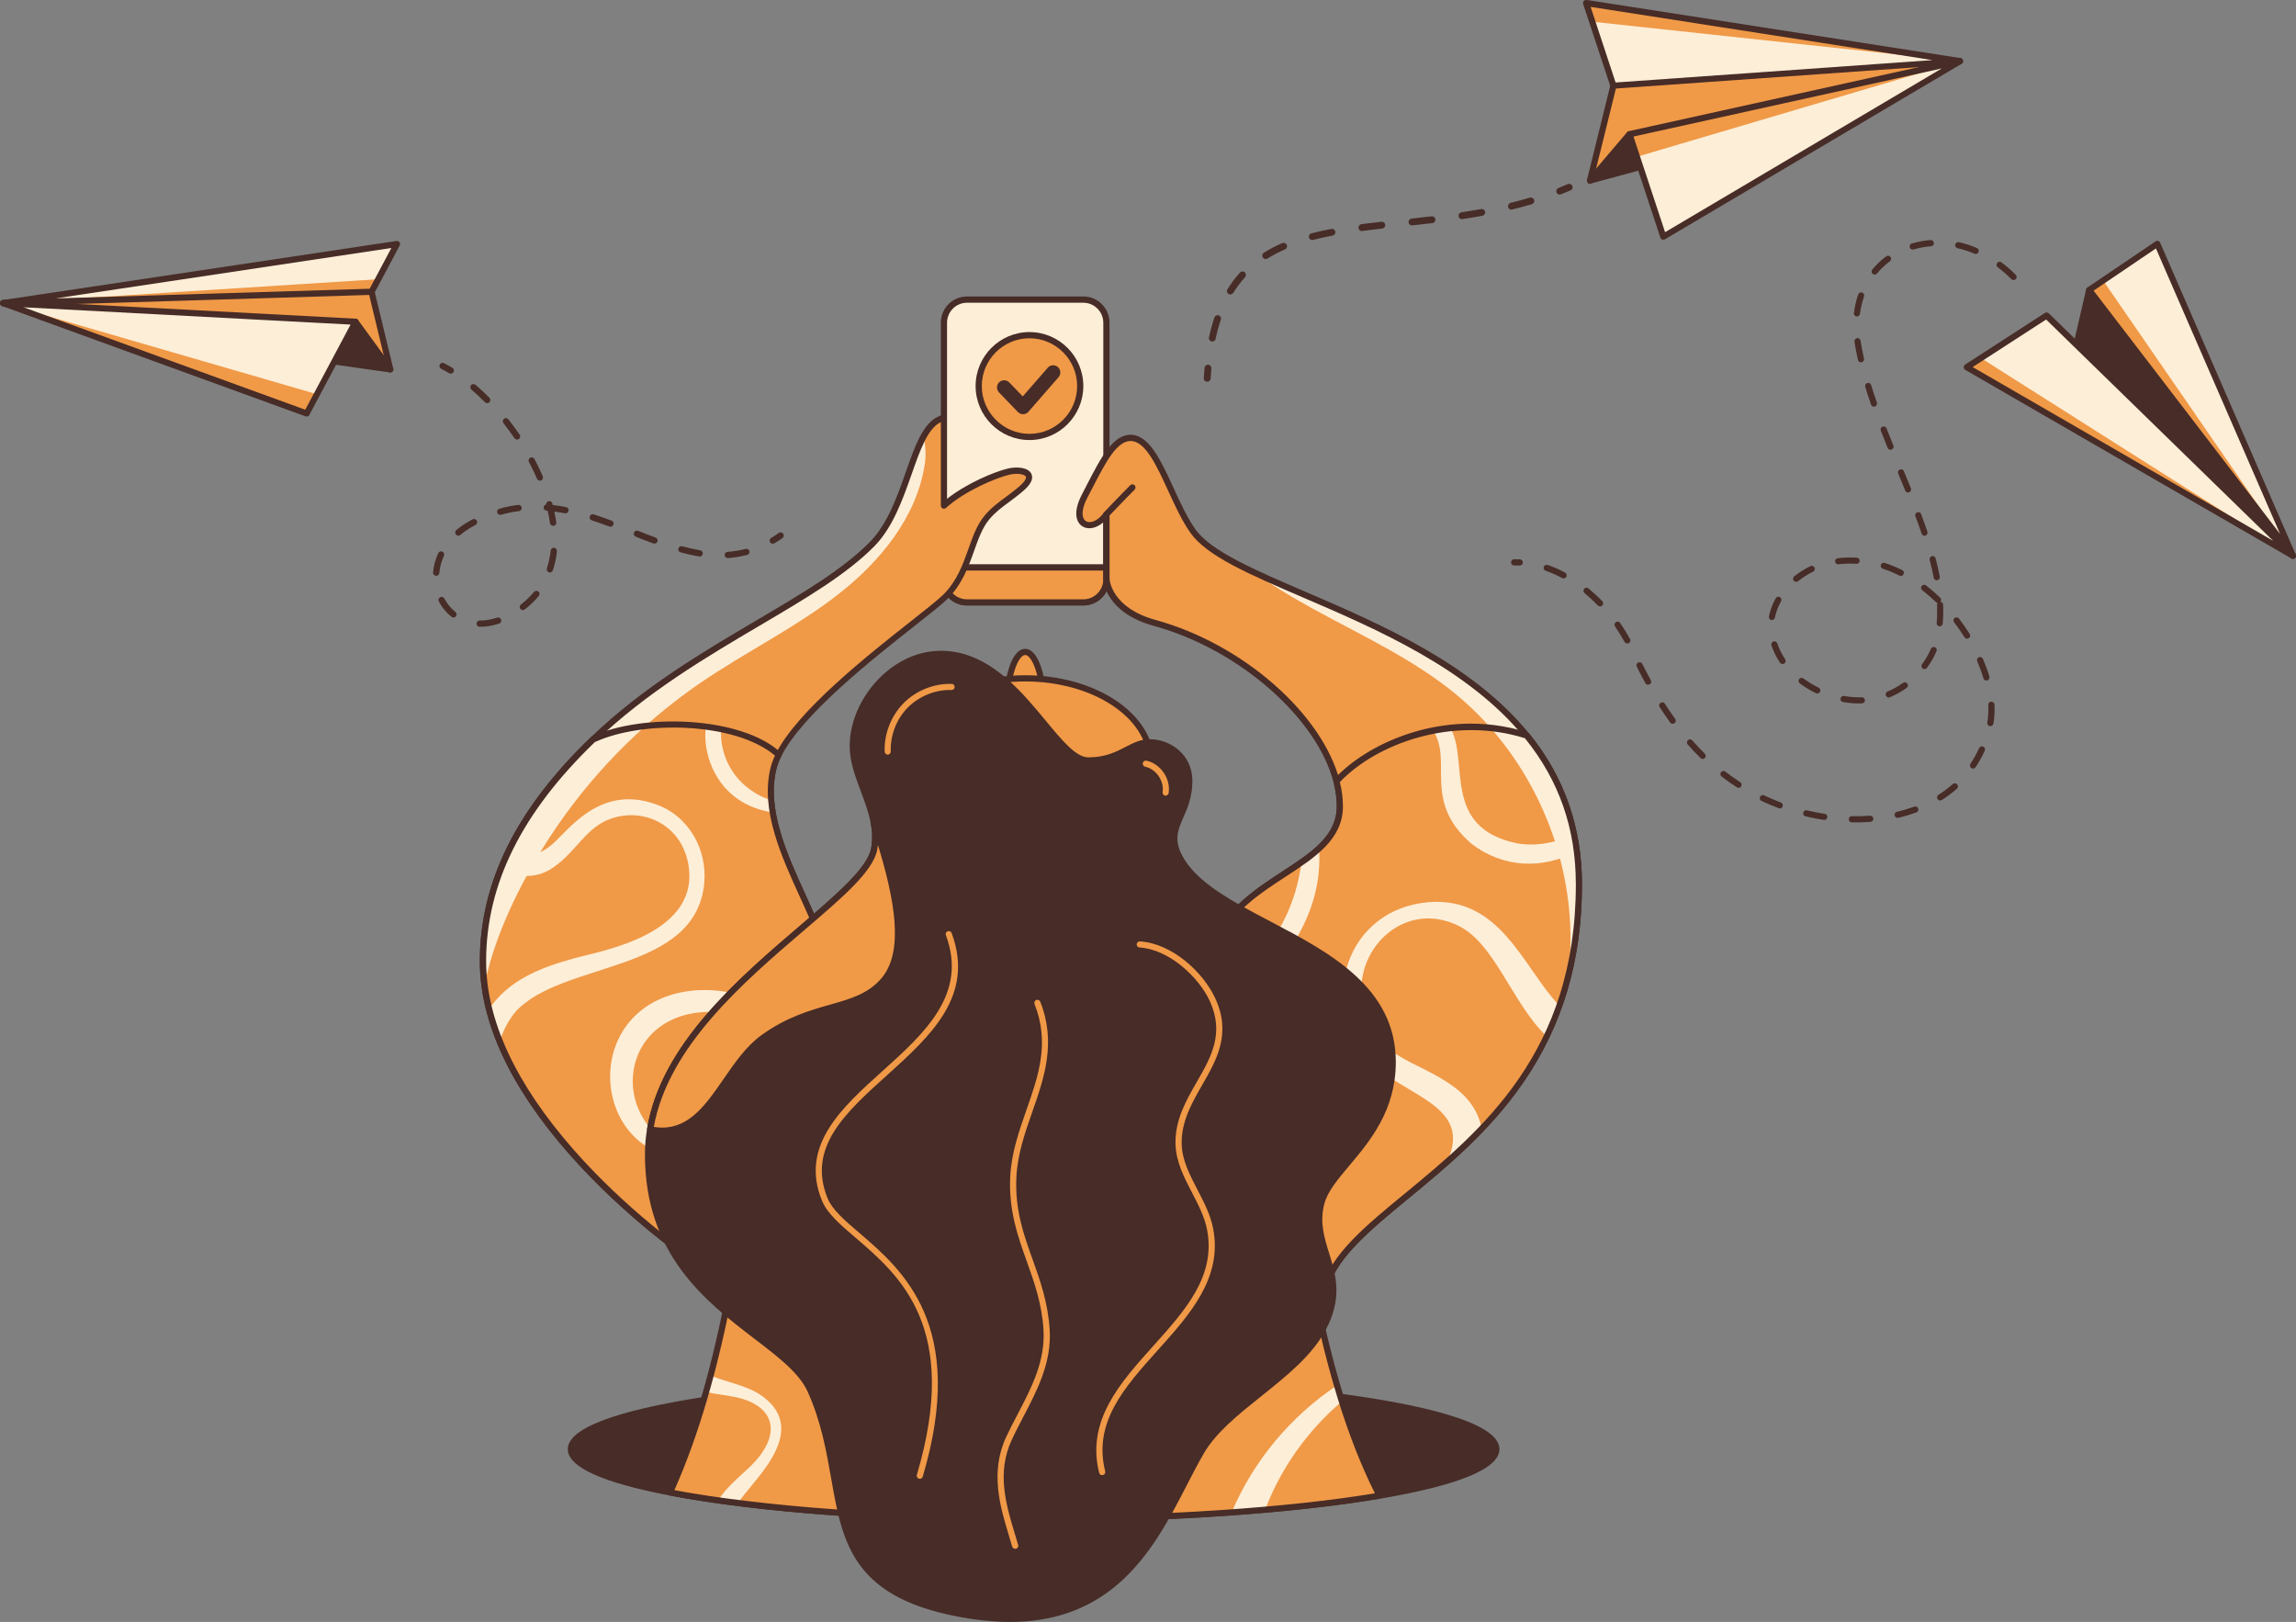 <svg width="361" height="255" viewBox="0 0 361 255" fill="none" xmlns="http://www.w3.org/2000/svg">
<rect x="0" y="0" width="361" height="255" fill="#808080" stroke="none"/>
<g clip-path="url(#clip0_543_7029)">
<path d="M161.188 120.296C162.806 120.296 164.117 116.31 164.117 111.393C164.117 106.476 162.806 102.49 161.188 102.49C159.57 102.49 158.259 106.476 158.259 111.393C158.259 116.31 159.57 120.296 161.188 120.296Z" fill="#F09947"/>
<path d="M161.188 120.772C158.97 120.772 157.772 115.934 157.772 111.393C157.772 106.852 158.97 102.014 161.188 102.014C163.405 102.014 164.603 106.852 164.603 111.393C164.603 115.934 163.405 120.772 161.188 120.772ZM161.188 102.977C160.168 102.977 158.733 106.175 158.733 111.393C158.733 116.611 160.156 119.809 161.188 119.809C162.22 119.809 163.643 116.611 163.643 111.393C163.643 106.175 162.22 102.977 161.188 102.977Z" fill="#472C27"/>
<path d="M161.188 133.016C172.106 133.016 180.957 127.113 180.957 119.833C180.957 112.552 172.106 106.65 161.188 106.65C150.27 106.65 141.419 112.552 141.419 119.833C141.419 127.113 150.27 133.016 161.188 133.016Z" fill="#F09947"/>
<path d="M161.188 133.503C150.016 133.503 140.932 127.369 140.932 119.833C140.932 112.296 150.016 106.163 161.188 106.163C172.359 106.163 181.443 112.296 181.443 119.833C181.443 127.369 172.359 133.503 161.188 133.503ZM161.188 107.137C150.55 107.137 141.893 112.831 141.893 119.833C141.893 126.834 150.55 132.528 161.188 132.528C171.825 132.528 180.482 126.834 180.482 119.833C180.482 112.831 171.825 107.137 161.188 107.137ZM235.259 227.838C235.259 230.643 228.322 233.199 216.889 235.149C203.56 237.419 184.135 238.845 162.504 238.845C139.308 238.845 118.649 237.205 105.332 234.649C95.572 232.771 89.749 230.418 89.749 227.85C89.749 224.843 97.718 222.12 110.633 220.135C123.832 218.103 142.201 216.854 162.504 216.854C181.004 216.854 197.903 217.901 210.735 219.612C225.772 221.633 235.247 224.569 235.247 227.85L235.259 227.838Z" fill="#472C27"/>
<path d="M162.516 239.321C140.055 239.321 119.183 237.788 105.248 235.113C94.647 233.08 89.274 230.632 89.274 227.838C89.274 223.773 100.849 221.146 110.573 219.648C124.389 217.52 142.83 216.355 162.516 216.355C180.328 216.355 197.476 217.342 210.817 219.125C222.19 220.646 235.757 223.404 235.757 227.838C235.757 230.881 229.448 233.508 216.984 235.624C203.156 237.978 183.304 239.321 162.516 239.321ZM162.516 217.318C142.877 217.318 124.484 218.483 110.715 220.599C91.717 223.523 90.247 226.875 90.247 227.838C90.247 228.86 91.729 231.535 105.438 234.162C119.313 236.825 140.114 238.346 162.516 238.346C183.245 238.346 203.038 237.003 216.818 234.661C222.581 233.675 227.088 232.569 230.195 231.357C233.16 230.204 234.784 228.956 234.784 227.826C234.784 225.639 228.452 222.453 210.687 220.076C197.393 218.293 180.28 217.318 162.516 217.318Z" fill="#472C27"/>
<path d="M216.901 235.149C203.572 237.419 184.147 238.845 162.516 238.845C139.32 238.845 118.661 237.205 105.344 234.649C107.372 230.168 109.127 225.259 110.645 220.135C114.416 207.357 116.669 193.223 117.76 181.003C120.215 153.509 199.315 155.589 202.908 180.243C204.283 189.645 206.288 205.098 210.747 219.6C212.419 225.033 214.435 230.346 216.901 235.149Z" fill="#F09947"/>
<path d="M120.642 220.135C118.247 217.936 114.926 217.532 112.068 216.403C111.582 216.213 111.89 215.773 111.001 218.863C112.602 219.208 114.013 219.303 115.828 219.696C121.805 221.027 123.168 225.508 117.915 230.608C116.539 231.951 114.238 233.746 112.922 235.886C113.942 236.028 114.997 236.171 116.077 236.302C117.761 233.306 126.963 225.794 120.654 220.135H120.642ZM210.213 217.817C202.849 222.739 197.05 229.728 193.646 237.788C195.449 237.657 197.204 237.514 198.912 237.372C201.402 230.786 205.6 224.926 210.972 220.337C210.854 219.981 210.711 219.565 210.202 217.817H210.213Z" fill="#FDEED7"/>
<path d="M162.516 239.321C140.056 239.321 119.184 237.788 105.249 235.113C104.988 235.065 104.811 234.804 104.87 234.542C104.87 234.507 104.894 234.471 104.905 234.435C106.838 230.18 108.605 225.318 110.183 219.981C113.527 208.664 116.041 194.804 117.286 180.944C117.844 174.739 122.267 169.556 130.106 165.931C136.937 162.781 146.281 160.879 156.433 160.593C167.509 160.284 178.74 161.925 187.242 165.087C196.896 168.688 202.481 173.895 203.394 180.147C203.513 180.944 203.632 181.776 203.762 182.656C205.114 192.034 207.154 206.192 211.221 219.434C213.024 225.282 215.076 230.489 217.341 234.899C217.459 235.137 217.364 235.434 217.127 235.553C217.08 235.577 217.032 235.588 216.985 235.6C203.157 237.954 183.305 239.297 162.516 239.297V239.321ZM106.032 234.281C119.907 236.872 140.435 238.358 162.516 238.358C182.926 238.358 202.422 237.051 216.178 234.78C214.008 230.441 212.028 225.389 210.296 219.755C206.205 206.442 204.153 192.237 202.801 182.822C202.683 181.99 202.564 181.146 202.434 180.314C200.548 167.369 177.34 160.998 156.457 161.58C139.593 162.055 119.456 167.428 118.247 181.039C117.002 194.959 114.464 208.89 111.108 220.266C109.59 225.413 107.882 230.12 106.032 234.281Z" fill="#472C27"/>
<path d="M170.331 47.108H152.045C150.041 47.108 148.416 48.737 148.416 50.746V91.066C148.416 93.075 150.041 94.704 152.045 94.704H170.331C172.336 94.704 173.96 93.075 173.96 91.066V50.746C173.96 48.737 172.336 47.108 170.331 47.108Z" fill="#FDEED7"/>
<path d="M170.331 95.191H152.045C149.78 95.191 147.93 93.349 147.93 91.066V50.734C147.93 48.463 149.768 46.609 152.045 46.609H170.331C172.596 46.609 174.446 48.451 174.446 50.734V91.066C174.446 93.337 172.608 95.191 170.331 95.191ZM152.045 47.596C150.313 47.596 148.902 49.01 148.902 50.746V91.078C148.902 92.814 150.313 94.228 152.045 94.228H170.331C172.063 94.228 173.474 92.814 173.474 91.078V50.746C173.474 49.01 172.063 47.596 170.331 47.596H152.045Z" fill="#472C27"/>
<path d="M148.416 89.212H173.96V91.078C173.96 93.087 172.336 94.716 170.331 94.716H152.045C150.041 94.716 148.416 93.087 148.416 91.078V89.212Z" fill="#F09947"/>
<path d="M170.331 95.191H152.045C149.78 95.191 147.93 93.349 147.93 91.066V89.2C147.93 88.927 148.143 88.713 148.416 88.713H173.96C174.233 88.713 174.446 88.927 174.446 89.2V91.066C174.446 93.337 172.608 95.191 170.331 95.191ZM148.902 89.699V91.078C148.902 92.814 150.313 94.228 152.045 94.228H170.331C172.063 94.228 173.474 92.814 173.474 91.078V89.699H148.902Z" fill="#472C27"/>
<path d="M160.619 76.79C158.449 78.656 156.765 79.465 155.164 81.367C152.578 84.469 152.578 89.961 148.606 93.848C145.214 97.164 126.939 109.705 122.433 118.656C122.136 119.25 121.887 119.833 121.721 120.391C121.686 120.534 121.638 120.665 121.614 120.796C121.022 123.244 121.116 125.788 121.614 128.356C123.464 137.711 130.793 147.304 129.809 153.057C128.552 160.391 111.013 199.571 111.013 199.571C101.857 193.497 78.815 175.119 76.183 154.852C76.017 153.616 75.945 152.368 75.934 151.119C75.934 137.069 83.346 125.753 93.26 116.231C108.202 101.86 127.686 95.084 137.114 85.539C141.526 81.081 142.783 73.057 145.178 68.671C146.044 67.09 147.052 65.985 148.404 65.688V79.465C151.499 76.683 156.444 74.626 158.591 74.127C160.737 73.628 163.382 74.389 160.607 76.778L160.619 76.79Z" fill="#F09947"/>
<path d="M145.427 72.808C144.218 81.236 138.383 88.332 131.671 93.539C124.959 98.745 117.25 102.502 110.23 107.292C97.873 115.732 87.745 127.429 81.163 140.897C78.993 145.342 77.179 150.026 76.194 154.864C76.028 153.628 75.957 152.379 75.945 151.131C75.945 137.081 83.357 125.764 93.271 116.243C108.214 101.872 127.698 95.096 137.126 85.551C141.537 81.093 142.795 73.069 145.19 68.683C145.546 70.003 145.605 71.488 145.427 72.808Z" fill="#FDEED7"/>
<path d="M111.012 200.07C110.918 200.07 110.823 200.046 110.74 199.987C107.965 198.144 98.217 191.357 89.465 181.407C80.167 170.828 75.447 160.641 75.447 151.131C75.447 138.721 81.163 127.191 92.927 115.886C101.051 108.065 110.562 102.466 118.958 97.521C126.216 93.242 132.489 89.545 136.77 85.206C139.545 82.401 141.075 78.05 142.415 74.222C143.992 69.741 145.356 65.878 148.297 65.224C148.439 65.188 148.594 65.224 148.7 65.319C148.819 65.414 148.878 65.545 148.878 65.699V78.442C151.962 76.005 156.29 74.187 158.472 73.664C159.919 73.319 161.65 73.485 162.148 74.472C162.528 75.221 162.113 76.124 160.915 77.158C160.085 77.872 159.338 78.418 158.626 78.953C157.476 79.797 156.48 80.534 155.519 81.687C154.464 82.959 153.835 84.707 153.171 86.561C152.282 89.069 151.262 91.922 148.926 94.204C148.036 95.072 146.174 96.534 143.826 98.389C137.209 103.595 126.145 112.32 122.848 118.882C122.551 119.464 122.326 120.023 122.172 120.546C122.136 120.677 122.101 120.808 122.065 120.938C121.531 123.137 121.531 125.539 122.077 128.284C122.895 132.445 124.781 136.582 126.607 140.576C128.872 145.544 130.841 149.847 130.271 153.152C129.014 160.463 112.163 198.18 111.439 199.773C111.356 199.951 111.19 200.058 111.001 200.058L111.012 200.07ZM147.93 66.365C145.878 67.316 144.692 70.692 143.34 74.543C141.953 78.478 140.387 82.924 137.47 85.883C133.106 90.305 126.785 94.038 119.456 98.353C111.107 103.274 101.656 108.849 93.603 116.588C82.041 127.702 76.42 138.995 76.42 151.131C76.42 160.391 81.057 170.364 90.188 180.766C98.418 190.121 107.538 196.658 110.799 198.869C112.886 194.186 128.172 159.737 129.323 152.998C129.845 149.978 127.852 145.604 125.741 140.98C123.974 137.116 121.982 132.742 121.14 128.475C120.571 125.586 120.559 123.054 121.14 120.712C121.176 120.57 121.211 120.427 121.259 120.284C121.436 119.702 121.686 119.096 122.006 118.466C125.397 111.714 136.58 102.906 143.245 97.652C145.581 95.809 147.42 94.359 148.273 93.527C150.455 91.399 151.38 88.772 152.282 86.252C152.97 84.314 153.622 82.484 154.796 81.081C155.828 79.845 156.919 79.037 158.069 78.193C158.769 77.67 159.504 77.135 160.298 76.445C161.2 75.661 161.401 75.15 161.295 74.936C161.105 74.555 159.931 74.341 158.709 74.626C156.741 75.09 151.796 77.099 148.736 79.857C148.534 80.035 148.226 80.023 148.048 79.821C147.965 79.738 147.93 79.619 147.93 79.5V66.389V66.365Z" fill="#472C27"/>
<path d="M248.257 139.019C248.257 144.106 247.699 148.695 246.715 152.843C239.659 182.561 210.699 189.954 208.149 203.375C199.943 196.29 191.12 148.029 191.12 148.029C194.678 139.839 204.556 137.176 208.742 131.981C209.94 130.507 210.664 128.831 210.664 126.763C210.664 125.669 210.533 124.564 210.272 123.435C210.225 123.233 210.177 123.019 210.13 122.817C207.474 112.724 195.342 101.729 181.526 97.937C174.197 95.928 173.96 91.078 173.96 91.078V80.867C171.814 83.97 168.03 82.769 170.556 77.955C173.082 73.153 175.098 68.54 178.051 68.861C181.941 69.289 184.052 78.549 187.586 83.518C189.234 85.824 192.709 87.881 197.215 90.008C209.383 95.762 229.021 102.074 240.05 115.637C245.031 121.759 248.257 129.342 248.257 139.019Z" fill="#F09947"/>
<path d="M246.858 150.228C247.735 134.799 240.916 119.12 229.034 109.253C222.215 103.595 214.032 99.898 206.264 95.619C203.157 93.907 200.098 92.088 197.216 90.008C209.383 95.762 229.022 102.074 240.051 115.637C245.031 121.758 248.257 129.342 248.257 139.018C248.257 144.106 247.7 148.694 246.715 152.843C246.739 151.975 246.81 151.096 246.858 150.228Z" fill="#FDEED7"/>
<path d="M208.149 203.862C208.031 203.862 207.924 203.814 207.829 203.743C199.599 196.635 191.001 150.097 190.633 148.112C190.622 148.017 190.633 147.922 190.669 147.827C192.887 142.715 197.535 139.684 201.639 136.998C204.271 135.274 206.774 133.646 208.363 131.672C209.584 130.163 210.177 128.546 210.177 126.751C210.177 125.705 210.047 124.623 209.798 123.53C209.75 123.328 209.703 123.126 209.655 122.923C208.386 118.074 204.841 112.903 199.682 108.362C194.416 103.726 187.918 100.184 181.383 98.389C173.806 96.308 173.473 91.292 173.462 91.09C173.462 91.09 173.462 91.078 173.462 91.066V82.127C172.406 83.043 171.137 83.328 170.212 82.769C169.204 82.163 168.659 80.511 170.117 77.729C170.378 77.23 170.639 76.731 170.888 76.231C173.153 71.845 175.11 68.053 178.087 68.374C180.826 68.671 182.629 72.594 184.526 76.742C185.593 79.049 186.684 81.438 187.965 83.233C190.396 86.656 197.274 89.604 205.232 93.028C216.901 98.044 231.428 104.297 240.394 115.292C240.394 115.292 240.418 115.316 240.418 115.328C245.932 122.103 248.731 130.079 248.731 139.018C248.731 150.977 245.707 161.176 239.504 170.198C234.156 177.96 227.408 183.511 221.455 188.421C215.099 193.651 209.62 198.168 208.612 203.47C208.564 203.696 208.375 203.862 208.137 203.862H208.149ZM191.618 148.088C192.151 150.953 200.275 194.043 207.865 202.424C209.311 197.158 214.684 192.748 220.85 187.672C232.84 177.794 247.77 165.515 247.77 139.03C247.77 130.21 245.126 122.674 239.706 115.981C239.706 115.981 239.682 115.958 239.682 115.946C230.871 105.117 216.451 98.912 204.864 93.931C196.433 90.305 189.78 87.441 187.194 83.803C185.866 81.937 184.751 79.512 183.672 77.159C181.882 73.26 180.186 69.587 178.004 69.349C175.691 69.087 173.877 72.618 171.778 76.683C171.517 77.182 171.256 77.681 170.995 78.181C169.845 80.368 170.141 81.569 170.734 81.937C171.398 82.341 172.631 81.937 173.568 80.582C173.723 80.368 174.019 80.308 174.244 80.463C174.375 80.558 174.458 80.701 174.458 80.855V91.054C174.481 91.34 174.897 95.595 181.668 97.462C188.333 99.292 194.974 102.906 200.346 107.637C205.647 112.296 209.288 117.646 210.616 122.674C210.675 122.888 210.723 123.102 210.77 123.316C211.031 124.469 211.173 125.622 211.173 126.739C211.173 128.772 210.509 130.579 209.134 132.267C207.438 134.359 204.888 136.035 202.184 137.794C198.045 140.504 193.764 143.298 191.641 148.064L191.618 148.088Z" fill="#472C27"/>
<path d="M173.96 81.355C173.687 81.355 173.474 81.141 173.474 80.867C173.474 80.748 173.521 80.629 173.604 80.534C175.573 78.43 177.695 76.314 177.707 76.291C177.897 76.1 178.205 76.1 178.395 76.291C178.585 76.481 178.585 76.79 178.395 76.98C178.395 76.98 176.272 79.12 174.304 81.2C174.209 81.295 174.09 81.355 173.948 81.355H173.96Z" fill="#472C27"/>
<path d="M129.809 153.069C128.552 160.403 111.013 199.583 111.013 199.583C101.857 193.509 78.815 175.131 76.183 154.864C76.017 153.628 75.945 152.379 75.934 151.131C75.934 137.081 83.346 125.764 93.26 116.243C95.537 115.173 98.406 114.46 101.49 114.127C109.174 113.283 118.14 114.769 122.421 118.668C122.041 119.417 121.769 120.13 121.603 120.819C118.828 132.195 131.066 145.747 129.809 153.069Z" fill="#F09947"/>
<path d="M101.502 114.127C93.082 121.628 86.121 130.769 81.152 140.897C78.981 145.342 77.167 150.026 76.183 154.864C76.017 153.628 75.945 152.379 75.934 151.131C75.934 137.081 83.346 125.764 93.26 116.243C95.537 115.173 98.406 114.46 101.49 114.127H101.502Z" fill="#FDEED7"/>
<path d="M110.728 138.816C111.214 133.693 108.404 128.308 103.103 126.442C94.197 123.268 89.334 130.662 86.702 132.849C83.915 135.167 81.507 134.68 80.239 133.265C79.705 134.347 79.207 135.452 78.756 136.57C81.223 138.103 84.543 138.198 87.105 136.296C90.722 133.764 92.192 129.972 96.189 128.665C101.288 126.977 106.886 129.675 108.143 135.452C110.562 146.816 94.671 149.467 90.39 150.632C84.769 152.166 79.966 154.151 76.918 158.608C77.345 160.332 77.914 162.02 78.602 163.696C79.053 162.139 79.835 160.582 81.009 159.119C88.362 150.977 109.4 153.176 110.74 138.805L110.728 138.816ZM109.684 155.672C91.315 156.897 92.109 180.778 107.538 182.252C108.083 182.299 108.309 181.526 107.763 181.312C93.71 175.535 98.169 155.351 116.515 159.702C120.393 160.617 123.844 162.305 126.299 163.541C126.512 162.983 126.726 162.436 126.927 161.913C121.745 158.133 116.065 155.304 109.684 155.684V155.672ZM110.977 114.246C110.775 115.91 110.93 117.741 111.594 119.714C113.527 125.17 117.938 127.238 121.496 127.714C121.389 127.084 121.306 126.442 121.259 125.8C120.002 125.432 118.579 124.742 117.096 123.47C114.452 121.152 113.207 117.883 113.373 114.65C112.578 114.484 111.783 114.353 110.977 114.246Z" fill="#FDEED7"/>
<path d="M248.257 139.018C248.257 144.106 247.699 148.694 246.715 152.843C239.659 182.561 210.699 189.954 208.15 203.375C199.943 196.29 191.12 148.029 191.12 148.029C195.686 137.509 210.676 136.106 210.676 126.763C210.676 125.479 210.498 124.16 210.142 122.816C214.743 117.824 224.183 113.354 234.37 114.436C236.255 114.638 238.153 115.031 240.062 115.637C245.043 121.759 248.269 129.342 248.269 139.018H248.257Z" fill="#F09947"/>
<path d="M224.657 141.836C211.565 142.905 207.117 157.8 215.3 166.715C220.542 172.385 231.832 173.669 227.491 182.703C229.329 181.075 231.179 179.327 232.97 177.449C231.44 169.485 221.704 168.189 218.075 164.587C208.22 154.923 218.17 140.338 229.128 145.461C235.022 148.171 237.666 157.669 243.169 162.911C243.916 161.342 244.58 159.726 245.161 158.085C239.552 152.261 236.03 140.944 224.645 141.836H224.657ZM231.322 132.623C236.516 136.605 242.576 136.605 247.936 133.883C247.521 130.626 247.462 131.149 247.248 131.244C244.094 132.754 240.797 133.051 238.425 132.564C226.602 130.044 231.037 119.69 228.049 114.448C227.135 114.543 226.234 114.686 225.333 114.864C228.475 119.69 223.578 125.907 231.322 132.623ZM204.485 136.57C203.382 143.238 200.215 149.455 192.649 155.803C192.851 156.754 193.041 157.717 193.254 158.668C201.662 152.665 208.114 143.738 207.39 133.42C204.117 136.439 204.746 134.763 204.497 136.57H204.485Z" fill="#FDEED7"/>
<path d="M246.858 150.228C247.593 137.283 242.909 124.148 234.358 114.436C236.244 114.638 238.141 115.031 240.051 115.637C245.032 121.759 248.257 129.342 248.257 139.018C248.257 144.106 247.7 148.695 246.715 152.843C246.739 151.975 246.81 151.096 246.858 150.228Z" fill="#FDEED7"/>
<path d="M111.012 200.07C110.918 200.07 110.823 200.046 110.74 199.987C107.965 198.144 98.217 191.357 89.465 181.407C80.167 170.828 75.447 160.641 75.447 151.131C75.447 138.721 81.163 127.191 92.927 115.886C92.963 115.851 93.01 115.815 93.058 115.791C100.897 112.118 116.444 112.558 122.741 118.299C122.907 118.442 122.943 118.68 122.848 118.882C122.48 119.607 122.219 120.296 122.065 120.926C120.523 127.227 123.761 134.311 126.607 140.564C128.872 145.544 130.841 149.836 130.271 153.152C129.014 160.463 112.163 198.18 111.439 199.773C111.356 199.951 111.19 200.058 111.001 200.058L111.012 200.07ZM93.556 116.647C82.029 127.738 76.432 139.018 76.432 151.131C76.432 160.391 81.068 170.364 90.2 180.766C98.43 190.121 107.55 196.658 110.811 198.869C112.898 194.186 128.184 159.737 129.335 152.998C129.856 149.978 127.864 145.604 125.753 140.98C122.836 134.585 119.527 127.333 121.152 120.712C121.294 120.118 121.531 119.476 121.852 118.799C115.661 113.533 101.063 113.188 93.568 116.659L93.556 116.647ZM208.15 203.862C208.031 203.862 207.924 203.814 207.829 203.743C199.599 196.635 191.001 150.097 190.634 148.112C190.622 148.017 190.634 147.922 190.669 147.827C192.887 142.715 197.536 139.684 201.639 136.998C206.228 134.002 210.189 131.411 210.189 126.751C210.189 125.527 210.011 124.243 209.667 122.923C209.62 122.769 209.667 122.591 209.786 122.472C212.763 119.238 217.376 116.54 222.428 115.054C226.59 113.83 233.042 112.867 240.193 115.161C240.287 115.185 240.37 115.244 240.43 115.316C245.944 122.091 248.743 130.068 248.743 139.007C248.743 150.965 245.719 161.164 239.517 170.186C234.168 177.948 227.42 183.5 221.467 188.409C215.111 193.639 209.632 198.156 208.624 203.458C208.576 203.684 208.387 203.85 208.15 203.85V203.862ZM191.618 148.088C192.152 150.953 200.275 194.043 207.865 202.424C209.312 197.158 214.684 192.748 220.851 187.672C232.84 177.794 247.77 165.515 247.77 139.03C247.77 130.246 245.15 122.733 239.766 116.065C228.44 112.499 216.403 116.909 210.664 122.959C210.984 124.267 211.15 125.539 211.15 126.763C211.15 131.958 206.786 134.799 202.161 137.818C198.022 140.528 193.729 143.322 191.618 148.088Z" fill="#472C27"/>
<path d="M208.02 208.878C203.987 216.462 193.006 221.205 188.915 228.219C182.701 238.857 177.376 257.865 152.591 254.013C126.821 250.007 134.743 234.614 127.426 218.554C123.334 209.58 101.917 204.837 101.917 181.515C101.917 180.183 102.024 178.864 102.237 177.58C105.688 156.409 135.857 141.931 137.458 133.503C137.743 132.017 137.66 130.579 137.375 129.176C136.628 125.384 134.446 121.818 134.15 118.24C133.486 110.466 141.087 101.456 150.041 102.977C160.643 104.772 166.122 119.571 171.138 119.571C176.154 119.571 177.755 116.73 180.791 116.73C183.827 116.73 187.029 119.013 187.029 122.805C187.029 128.403 183.056 130.008 185.416 134.656C191.109 145.842 219.001 148.029 219.001 166.989C219.001 178.745 209.146 183.595 207.747 189.265C206.003 196.326 212.562 200.367 208.02 208.902V208.878Z" fill="#472C27"/>
<path d="M158.816 255C156.812 255 154.712 254.822 152.495 254.489C134.054 251.624 132.501 242.768 130.698 232.51C129.915 228.064 129.109 223.476 126.962 218.745C125.646 215.868 122.42 213.384 118.673 210.519C110.976 204.623 101.406 197.289 101.406 181.503C101.406 180.171 101.513 178.828 101.738 177.497C103.897 164.278 116.028 153.889 125.788 145.544C131.469 140.683 136.378 136.475 136.96 133.408C137.209 132.112 137.173 130.757 136.877 129.271C136.544 127.607 135.928 125.966 135.335 124.374C134.588 122.388 133.817 120.32 133.639 118.276C133.283 114.044 135.252 109.384 138.774 106.127C142.059 103.096 146.079 101.812 150.087 102.49C156.349 103.548 160.844 108.98 164.449 113.342C166.998 116.421 169.192 119.072 171.102 119.072C173.805 119.072 175.489 118.204 176.972 117.432C178.181 116.813 179.308 116.219 180.755 116.219C184.064 116.219 187.479 118.668 187.479 122.769C187.479 125.265 186.732 126.977 186.068 128.498C185.226 130.424 184.562 131.946 185.819 134.406C188.013 138.709 193.705 141.693 199.741 144.867C208.979 149.717 219.463 155.232 219.463 166.965C219.463 174.561 215.419 179.375 212.169 183.238C210.296 185.461 208.683 187.387 208.197 189.36C207.485 192.225 208.208 194.566 208.979 197.039C210.035 200.474 211.138 204.017 208.434 209.104C206.287 213.134 202.255 216.355 198.342 219.482C194.689 222.406 191.238 225.164 189.305 228.456C188.428 229.966 187.562 231.63 186.649 233.401C183.897 238.762 180.767 244.825 175.62 249.187C171.019 253.074 165.48 255 158.804 255H158.816ZM148.012 103.274C144.953 103.274 141.976 104.499 139.45 106.828C136.129 109.883 134.279 114.234 134.623 118.18C134.789 120.094 135.501 121.996 136.26 124.017C136.877 125.646 137.505 127.333 137.849 129.069C138.169 130.686 138.193 132.16 137.932 133.586C137.292 136.986 132.501 141.087 126.429 146.269C116.799 154.507 104.81 164.766 102.711 177.639C102.497 178.911 102.402 180.207 102.391 181.491C102.391 196.801 111.759 203.969 119.278 209.734C123.12 212.682 126.441 215.226 127.864 218.328C130.069 223.167 130.923 228.028 131.67 232.32C133.473 242.614 134.908 250.744 152.661 253.514C154.867 253.859 156.906 254.013 158.804 254.013C174.98 254.013 180.933 242.447 185.819 232.95C186.732 231.166 187.597 229.479 188.499 227.957C190.515 224.51 194.203 221.562 197.761 218.709C201.591 215.642 205.552 212.48 207.604 208.629C210.118 203.898 209.133 200.7 208.078 197.3C207.307 194.804 206.513 192.225 207.283 189.098C207.829 186.899 209.513 184.902 211.458 182.584C214.6 178.84 218.526 174.192 218.526 166.941C218.526 155.791 208.766 150.668 199.326 145.699C193.159 142.454 187.325 139.399 185 134.822C183.542 131.958 184.36 130.079 185.226 128.094C185.854 126.668 186.554 125.039 186.554 122.757C186.554 119.262 183.625 117.17 180.79 117.17C179.581 117.17 178.597 117.681 177.446 118.276C175.869 119.096 174.078 120.023 171.137 120.023C168.777 120.023 166.548 117.337 163.737 113.949C160.227 109.705 155.863 104.427 149.957 103.429C149.317 103.322 148.676 103.262 148.024 103.262L148.012 103.274Z" fill="#472C27"/>
<path d="M144.621 232.498C144.348 232.498 144.135 232.284 144.135 232.011C144.135 231.963 144.135 231.915 144.159 231.868C151.013 208.724 141.478 200.558 134.517 194.59C132.122 192.546 130.058 190.775 129.24 188.766C125.706 180.136 132.335 174.156 138.751 168.391C145.356 162.448 152.175 156.29 148.724 147.042C148.629 146.793 148.748 146.507 148.997 146.412C149.246 146.317 149.531 146.436 149.626 146.686C149.626 146.686 149.626 146.686 149.626 146.698C153.314 156.576 146.234 162.947 139.391 169.116C132.952 174.917 126.856 180.409 130.129 188.409C130.865 190.204 132.845 191.904 135.146 193.865C141.905 199.654 152.128 208.415 145.084 232.153C145.024 232.355 144.835 232.498 144.621 232.498ZM159.599 243.493C159.386 243.493 159.196 243.351 159.137 243.137C158.97 242.566 158.793 241.984 158.615 241.377C157.275 236.956 155.614 231.464 158.2 225.924C158.757 224.724 159.386 223.511 160.002 222.346C162.149 218.245 164.366 214.002 164.07 209.104C163.821 204.956 162.611 201.58 161.437 198.299C160.026 194.352 158.567 190.275 158.84 184.95C159.03 181.241 160.228 177.818 161.39 174.501C163.287 169.081 165.078 163.957 162.659 157.847C162.564 157.598 162.682 157.313 162.931 157.217C163.18 157.122 163.465 157.241 163.56 157.491C166.11 163.934 164.177 169.473 162.303 174.822C161.164 178.079 159.99 181.431 159.812 185.009C159.552 190.144 160.903 193.948 162.35 197.99C163.548 201.33 164.77 204.777 165.042 209.057C165.362 214.216 163.074 218.59 160.868 222.81C160.263 223.975 159.635 225.164 159.089 226.352C156.658 231.559 158.2 236.635 159.552 241.116C159.741 241.722 159.919 242.317 160.085 242.899C160.156 243.161 160.014 243.422 159.753 243.493C159.706 243.505 159.67 243.517 159.623 243.517L159.599 243.493ZM173.296 231.927C173.071 231.927 172.881 231.773 172.822 231.559C170.77 223.357 176.13 217.39 181.325 211.612C186.388 205.978 191.18 200.641 189.792 193.354C189.401 191.309 188.393 189.372 187.42 187.506C186.175 185.116 184.894 182.632 184.823 179.874C184.728 176.094 186.483 173.039 188.179 170.091C190.421 166.192 192.531 162.507 190.243 157.443C188.488 153.58 183.756 149.241 179.178 148.968C178.917 148.956 178.704 148.718 178.728 148.457C178.739 148.195 178.977 147.981 179.238 148.005C184.254 148.314 189.223 152.843 191.12 157.051C193.622 162.567 191.286 166.644 189.021 170.578C187.397 173.408 185.713 176.344 185.796 179.85C185.855 182.394 187.041 184.665 188.286 187.066C189.294 189.003 190.338 191.012 190.753 193.188C192.223 200.95 187.053 206.703 182.048 212.266C176.795 218.115 171.837 223.63 173.771 231.321C173.83 231.583 173.676 231.844 173.415 231.904C173.379 231.904 173.332 231.915 173.296 231.915V231.927ZM139.581 118.644C139.32 118.644 139.107 118.442 139.095 118.181C138.988 115.387 140.103 112.546 142.06 110.561C144.016 108.576 146.851 107.435 149.637 107.518C149.91 107.518 150.112 107.756 150.1 108.017C150.1 108.279 149.875 108.481 149.614 108.481H149.602C147.076 108.409 144.514 109.444 142.736 111.239C140.957 113.034 139.96 115.613 140.055 118.145C140.055 118.406 139.854 118.632 139.593 118.644H139.569H139.581ZM183.281 125.099C183.009 125.099 182.795 124.885 182.795 124.611C182.795 124.588 182.795 124.564 182.795 124.528C183.08 122.805 181.775 120.903 180.056 120.546C179.795 120.487 179.629 120.237 179.676 119.976C179.724 119.714 179.985 119.548 180.246 119.595C182.475 120.059 184.1 122.436 183.744 124.683C183.708 124.921 183.507 125.087 183.27 125.087L183.281 125.099Z" fill="#F09947"/>
<path d="M138.893 154.198C134.6 159.131 127.84 157.455 119.966 163.173C113.538 167.856 111.261 179.482 102.213 177.568C105.664 156.397 135.833 141.919 137.434 133.491C137.719 132.005 137.636 130.567 137.351 129.164C140.767 139.648 143.174 149.265 138.881 154.198H138.893Z" fill="#F09947"/>
<path d="M104.135 178.257C103.494 178.257 102.83 178.186 102.119 178.032C101.87 177.984 101.704 177.734 101.739 177.485C103.898 164.266 116.029 153.877 125.789 145.533C131.47 140.671 136.379 136.463 136.96 133.396C137.209 132.1 137.174 130.745 136.877 129.259C136.83 128.998 136.996 128.736 137.257 128.689C137.292 128.689 137.316 128.689 137.352 128.689C137.565 128.689 137.743 128.819 137.814 129.021C141.075 139.007 143.862 149.206 139.249 154.519C136.972 157.134 134.091 157.954 130.746 158.905C127.604 159.797 124.046 160.807 120.239 163.577C118.01 165.206 116.255 167.737 114.547 170.198C111.796 174.18 108.973 178.269 104.111 178.269L104.135 178.257ZM102.783 177.176C103.245 177.247 103.696 177.283 104.123 177.283C108.487 177.283 111.072 173.55 113.776 169.627C115.519 167.096 117.322 164.492 119.694 162.769C123.643 159.904 127.283 158.87 130.497 157.954C133.687 157.051 136.45 156.267 138.538 153.865C142.285 149.562 140.554 141.122 138.04 132.849C138.016 133.087 137.98 133.336 137.933 133.574C137.292 136.974 132.501 141.075 126.43 146.258C116.919 154.4 105.095 164.516 102.795 177.164L102.783 177.176Z" fill="#472C27"/>
<path d="M284.107 128.392L283.881 128.344C283.62 128.285 283.466 128.023 283.526 127.762C283.585 127.5 283.846 127.334 284.107 127.405L284.32 127.452C285.174 127.655 286.04 127.821 286.905 127.952C287.166 127.987 287.356 128.237 287.309 128.499C287.273 128.76 287.024 128.95 286.763 128.903C285.874 128.772 284.984 128.594 284.107 128.392ZM279.719 127.084C279.719 127.084 279.683 127.084 279.66 127.06C278.746 126.715 277.833 126.335 276.956 125.919C276.718 125.8 276.612 125.515 276.73 125.277C276.849 125.039 277.134 124.932 277.371 125.051C278.236 125.455 279.114 125.836 280.003 126.169C280.252 126.264 280.383 126.537 280.288 126.787C280.205 127.013 279.968 127.143 279.731 127.084H279.719ZM291.056 129.283C290.795 129.224 290.629 128.962 290.688 128.701C290.736 128.475 290.937 128.32 291.175 128.32C292.135 128.344 293.096 128.32 294.033 128.249C294.294 128.237 294.531 128.439 294.543 128.701C294.554 128.962 294.365 129.188 294.104 129.212C293.119 129.283 292.147 129.307 291.163 129.283C291.127 129.283 291.092 129.283 291.068 129.271L291.056 129.283ZM273.244 123.839C273.244 123.839 273.137 123.803 273.09 123.779C272.259 123.244 271.465 122.686 270.682 122.08C270.469 121.913 270.433 121.616 270.599 121.402C270.765 121.188 271.062 121.152 271.275 121.319C272.034 121.901 272.805 122.448 273.611 122.971C273.837 123.114 273.896 123.411 273.754 123.637C273.647 123.815 273.434 123.898 273.232 123.851L273.244 123.839ZM298.254 128.57C297.994 128.51 297.828 128.249 297.899 127.987C297.946 127.809 298.077 127.666 298.254 127.631C299.179 127.417 300.081 127.143 300.982 126.822C301.231 126.727 301.516 126.858 301.599 127.108C301.682 127.357 301.563 127.643 301.314 127.726C300.389 128.059 299.44 128.344 298.48 128.57C298.409 128.582 298.326 128.582 298.266 128.57H298.254ZM267.599 119.31C267.516 119.286 267.433 119.25 267.374 119.179C266.674 118.49 265.998 117.776 265.358 117.051C265.18 116.849 265.203 116.54 265.405 116.362C265.607 116.184 265.903 116.207 266.081 116.409C266.709 117.123 267.374 117.824 268.05 118.49C268.239 118.68 268.239 118.989 268.05 119.179C267.931 119.298 267.765 119.346 267.599 119.31ZM304.943 125.836C304.682 125.776 304.516 125.515 304.575 125.253C304.599 125.135 304.682 125.016 304.789 124.956C305.583 124.457 306.342 123.886 307.042 123.268C307.244 123.09 307.552 123.114 307.73 123.316C307.908 123.518 307.884 123.827 307.682 124.005C306.935 124.659 306.141 125.253 305.299 125.788C305.192 125.86 305.062 125.883 304.931 125.848L304.943 125.836ZM262.891 113.794C262.784 113.771 262.677 113.699 262.606 113.604C262.037 112.808 261.48 111.999 260.958 111.179C260.804 110.953 260.863 110.656 261.088 110.502C261.314 110.347 261.61 110.407 261.764 110.632C261.764 110.632 261.764 110.632 261.764 110.644C262.286 111.453 262.82 112.249 263.389 113.022C263.543 113.236 263.496 113.545 263.282 113.699C263.164 113.782 263.021 113.806 262.891 113.782V113.794ZM310.113 120.831C309.853 120.772 309.687 120.51 309.746 120.249C309.758 120.19 309.781 120.142 309.817 120.083C310.339 119.298 310.789 118.478 311.181 117.622C311.287 117.372 311.572 117.265 311.821 117.384C312.07 117.503 312.177 117.776 312.058 118.026C311.655 118.93 311.169 119.809 310.612 120.629C310.505 120.796 310.291 120.879 310.102 120.831H310.113ZM259.025 107.649C258.894 107.613 258.776 107.53 258.705 107.411C258.242 106.555 257.78 105.687 257.353 104.82C257.234 104.582 257.329 104.285 257.566 104.166C257.803 104.047 258.1 104.142 258.218 104.38C258.645 105.236 259.096 106.092 259.558 106.936C259.689 107.173 259.606 107.47 259.369 107.589C259.262 107.649 259.143 107.661 259.025 107.637V107.649ZM289.752 110.371C289.491 110.311 289.325 110.05 289.396 109.788C289.455 109.539 289.704 109.372 289.953 109.42C290.866 109.586 291.803 109.658 292.728 109.622C292.989 109.622 293.214 109.824 293.226 110.086C293.238 110.347 293.025 110.573 292.764 110.585C291.756 110.62 290.748 110.549 289.752 110.359V110.371ZM285.625 109.016C285.625 109.016 285.553 108.992 285.53 108.98C284.628 108.552 283.775 108.029 282.968 107.435C282.755 107.268 282.719 106.971 282.885 106.757C283.039 106.555 283.336 106.508 283.549 106.662C284.296 107.221 285.103 107.708 285.945 108.112C286.182 108.231 286.289 108.516 286.17 108.754C286.075 108.956 285.85 109.063 285.625 109.016ZM255.752 101.158C255.621 101.123 255.503 101.04 255.432 100.921C254.969 100.089 254.471 99.28 253.937 98.496C253.783 98.282 253.842 97.973 254.056 97.818C254.269 97.664 254.578 97.723 254.732 97.937C255.289 98.745 255.811 99.589 256.285 100.457C256.416 100.695 256.333 100.992 256.096 101.111C255.989 101.17 255.87 101.182 255.752 101.158ZM312.829 114.151C312.58 114.092 312.414 113.854 312.462 113.592C312.616 112.724 312.663 111.785 312.616 110.811C312.616 110.537 312.817 110.323 313.09 110.311C313.351 110.311 313.564 110.502 313.588 110.763C313.647 111.809 313.588 112.82 313.422 113.771C313.375 114.032 313.126 114.21 312.865 114.163C312.865 114.163 312.853 114.163 312.841 114.163L312.829 114.151ZM296.867 109.646C296.606 109.586 296.44 109.325 296.499 109.063C296.535 108.909 296.642 108.778 296.784 108.719C297.65 108.362 298.456 107.91 299.215 107.363C299.428 107.209 299.737 107.256 299.891 107.482C300.045 107.708 299.998 108.005 299.772 108.16C298.954 108.742 298.077 109.23 297.152 109.622C297.057 109.658 296.95 109.67 296.855 109.646H296.867ZM280.158 104.38C280.039 104.356 279.932 104.285 279.861 104.178C279.292 103.322 278.841 102.407 278.521 101.468C278.438 101.218 278.568 100.944 278.829 100.849C279.078 100.766 279.351 100.897 279.446 101.158C279.731 102.014 280.146 102.846 280.679 103.643C280.834 103.869 280.762 104.166 280.549 104.32C280.442 104.392 280.3 104.415 280.169 104.392L280.158 104.38ZM251.471 95.322C251.388 95.298 251.305 95.251 251.233 95.191C250.569 94.502 249.882 93.86 249.146 93.254C248.933 93.087 248.909 92.778 249.075 92.576C249.241 92.374 249.55 92.338 249.751 92.505C250.51 93.135 251.233 93.8 251.921 94.514C252.111 94.704 252.099 95.013 251.921 95.203C251.803 95.322 251.637 95.37 251.471 95.322ZM302.488 105.188C302.227 105.129 302.061 104.867 302.12 104.606C302.132 104.546 302.168 104.475 302.203 104.427C302.773 103.655 303.247 102.835 303.591 102.014C303.698 101.765 303.982 101.658 304.22 101.753C304.469 101.86 304.575 102.145 304.48 102.383C304.101 103.274 303.591 104.154 302.974 104.998C302.856 105.152 302.666 105.224 302.476 105.188H302.488ZM312.212 106.983C312.046 106.947 311.904 106.817 311.857 106.65C311.584 105.735 311.252 104.843 310.884 103.976C310.778 103.726 310.884 103.441 311.133 103.334C311.382 103.227 311.667 103.334 311.774 103.583C312.165 104.487 312.509 105.414 312.794 106.365C312.865 106.626 312.722 106.888 312.473 106.971C312.39 106.995 312.307 106.995 312.224 106.971L312.212 106.983ZM245.731 90.924C245.731 90.924 245.648 90.9 245.612 90.876C244.782 90.424 243.916 90.044 243.027 89.735C242.778 89.652 242.636 89.367 242.731 89.117C242.814 88.867 243.086 88.737 243.347 88.82C244.284 89.153 245.197 89.545 246.075 90.02C246.312 90.151 246.395 90.436 246.276 90.674C246.17 90.864 245.956 90.971 245.743 90.924H245.731ZM237.951 88.879C237.69 88.82 237.524 88.558 237.596 88.297C237.643 88.083 237.833 87.928 238.058 87.928C238.366 87.928 238.663 87.928 238.971 87.94C239.232 87.952 239.446 88.178 239.434 88.451C239.422 88.713 239.197 88.927 238.924 88.915C238.639 88.903 238.355 88.891 238.07 88.903C238.034 88.903 237.987 88.903 237.951 88.891V88.879ZM278.497 97.485C278.248 97.426 278.082 97.176 278.13 96.927C278.153 96.82 278.177 96.701 278.201 96.594C278.391 95.75 278.735 94.894 279.197 94.062C279.327 93.824 279.624 93.741 279.849 93.872C280.075 94.002 280.169 94.3 280.039 94.525C279.612 95.274 279.316 96.047 279.138 96.796C279.114 96.891 279.09 96.986 279.078 97.081C279.031 97.343 278.782 97.521 278.521 97.474C278.521 97.474 278.509 97.474 278.497 97.474V97.485ZM309.177 100.398C309.058 100.374 308.939 100.291 308.88 100.184C308.37 99.375 307.825 98.591 307.244 97.842C307.078 97.628 307.113 97.331 307.327 97.164C307.54 96.998 307.837 97.046 308.003 97.248C308.607 98.032 309.165 98.829 309.698 99.673C309.841 99.898 309.77 100.196 309.544 100.338C309.437 100.41 309.307 100.433 309.177 100.398ZM304.872 98.448C304.635 98.389 304.48 98.175 304.504 97.937C304.587 97.034 304.599 96.071 304.563 95.096C304.563 94.989 304.587 94.87 304.658 94.787C304.552 94.775 304.457 94.728 304.386 94.656C303.698 93.991 302.986 93.373 302.227 92.79C302.014 92.624 301.99 92.314 302.156 92.112C302.322 91.91 302.619 91.875 302.82 92.029C303.603 92.635 304.338 93.277 305.05 93.967C305.228 94.133 305.251 94.407 305.097 94.609C305.334 94.644 305.5 94.835 305.512 95.072C305.56 96.095 305.536 97.093 305.453 98.032C305.429 98.294 305.192 98.496 304.931 98.472C304.907 98.472 304.884 98.472 304.86 98.472L304.872 98.448ZM282.304 91.471C282.043 91.411 281.877 91.15 281.936 90.888C281.96 90.781 282.019 90.686 282.102 90.627C282.885 89.996 283.739 89.45 284.64 89.01C284.877 88.891 285.174 88.986 285.293 89.224C285.411 89.462 285.316 89.759 285.079 89.878C284.237 90.282 283.454 90.781 282.731 91.364C282.612 91.459 282.458 91.494 282.316 91.459L282.304 91.471ZM288.91 88.713C288.649 88.653 288.483 88.392 288.542 88.13C288.589 87.928 288.755 87.786 288.957 87.762C289.918 87.643 290.926 87.619 291.945 87.679C292.206 87.691 292.408 87.928 292.396 88.19C292.384 88.451 292.147 88.665 291.886 88.641C290.926 88.582 289.989 88.606 289.087 88.713C289.028 88.713 288.969 88.713 288.921 88.713H288.91ZM298.753 90.531C298.753 90.531 298.681 90.508 298.646 90.496C297.78 90.056 296.903 89.699 296.037 89.414C295.788 89.331 295.645 89.058 295.728 88.808C295.811 88.558 296.084 88.416 296.333 88.499C297.246 88.796 298.171 89.176 299.085 89.628C299.322 89.747 299.417 90.044 299.298 90.282C299.203 90.484 298.978 90.591 298.753 90.531ZM304.409 91.221C304.22 91.173 304.077 91.031 304.042 90.841C303.864 89.901 303.65 88.962 303.401 88.035C303.33 87.774 303.484 87.512 303.745 87.441C304.006 87.37 304.267 87.524 304.338 87.786C304.587 88.737 304.812 89.688 304.99 90.65C305.038 90.912 304.872 91.162 304.611 91.221C304.54 91.233 304.48 91.221 304.409 91.221ZM302.488 84.219C302.334 84.184 302.192 84.065 302.144 83.898C301.836 82.983 301.504 82.08 301.16 81.176C301.065 80.927 301.184 80.641 301.433 80.546C301.682 80.451 301.966 80.57 302.061 80.82C302.061 80.82 302.061 80.832 302.061 80.844C302.405 81.759 302.737 82.674 303.045 83.59C303.128 83.839 302.998 84.112 302.749 84.208C302.666 84.231 302.571 84.243 302.488 84.219ZM299.903 77.42C299.749 77.384 299.618 77.278 299.559 77.135C299.191 76.243 298.824 75.352 298.456 74.448C298.349 74.199 298.468 73.913 298.717 73.818C298.966 73.723 299.251 73.83 299.345 74.08C299.713 74.983 300.093 75.875 300.448 76.766C300.543 77.016 300.425 77.301 300.187 77.396C300.093 77.432 299.998 77.444 299.891 77.42H299.903ZM297.14 70.704C296.986 70.668 296.855 70.561 296.796 70.419C296.428 69.515 296.072 68.624 295.717 67.708C295.622 67.459 295.74 67.174 295.989 67.078C296.238 66.983 296.523 67.102 296.618 67.352C296.974 68.255 297.329 69.147 297.697 70.038C297.804 70.288 297.685 70.573 297.436 70.668C297.341 70.704 297.246 70.716 297.14 70.692V70.704ZM294.531 63.916C294.365 63.881 294.234 63.762 294.187 63.607C293.867 62.692 293.558 61.765 293.274 60.826C293.191 60.564 293.333 60.303 293.594 60.22C293.855 60.136 294.116 60.279 294.199 60.541C294.483 61.456 294.78 62.371 295.1 63.286C295.183 63.536 295.052 63.821 294.803 63.905C294.72 63.94 294.626 63.94 294.531 63.916ZM292.491 56.951C292.313 56.903 292.171 56.772 292.123 56.582C291.922 55.691 291.744 54.787 291.602 53.884L291.578 53.694C291.554 53.432 291.744 53.182 292.005 53.159C292.254 53.135 292.491 53.301 292.538 53.551L292.562 53.729C292.704 54.609 292.87 55.501 293.072 56.368C293.131 56.63 292.965 56.891 292.704 56.951C292.633 56.963 292.562 56.963 292.491 56.951ZM291.862 49.747C291.625 49.688 291.459 49.462 291.495 49.212C291.554 48.713 291.649 48.214 291.756 47.726C291.862 47.239 292.005 46.752 292.171 46.288C292.266 46.038 292.538 45.908 292.787 45.991C293.036 46.074 293.167 46.359 293.084 46.609C292.93 47.049 292.799 47.489 292.693 47.94C292.586 48.392 292.503 48.856 292.444 49.331C292.408 49.593 292.171 49.783 291.898 49.747C291.886 49.747 291.862 49.747 291.851 49.747H291.862ZM294.649 43.15C294.388 43.09 294.222 42.829 294.294 42.567C294.305 42.496 294.341 42.425 294.388 42.365C295.029 41.593 295.764 40.891 296.57 40.297C296.784 40.142 297.092 40.178 297.246 40.404C297.401 40.618 297.365 40.927 297.14 41.081C296.393 41.64 295.717 42.27 295.124 42.995C295.005 43.138 294.815 43.197 294.637 43.162L294.649 43.15ZM316.482 44.018C316.399 43.994 316.316 43.958 316.245 43.887C315.58 43.221 314.869 42.591 314.11 42.021C313.896 41.854 313.849 41.557 314.015 41.343C314.181 41.129 314.478 41.081 314.691 41.248C315.486 41.842 316.233 42.496 316.932 43.197C317.122 43.388 317.122 43.697 316.932 43.887C316.814 44.006 316.648 44.053 316.482 44.018ZM300.626 39.227C300.365 39.168 300.199 38.906 300.259 38.645C300.294 38.478 300.425 38.336 300.591 38.288C301.551 38.003 302.536 37.813 303.544 37.741C303.804 37.718 304.042 37.92 304.065 38.193C304.089 38.455 303.887 38.692 303.615 38.716C302.69 38.787 301.765 38.954 300.875 39.227C300.792 39.251 300.709 39.251 300.626 39.227ZM310.552 39.917C310.552 39.917 310.493 39.905 310.469 39.893C309.639 39.536 308.773 39.251 307.884 39.049L307.789 39.025C307.528 38.966 307.362 38.704 307.421 38.443C307.481 38.181 307.742 38.015 308.003 38.074L308.097 38.098C309.022 38.312 309.947 38.621 310.837 39.001C311.086 39.108 311.193 39.394 311.086 39.631C310.991 39.845 310.766 39.964 310.529 39.917H310.552Z" fill="#472C27"/>
<path d="M71.083 58.686C70.928 58.769 70.751 58.758 70.608 58.674C70.193 58.425 69.778 58.199 69.351 57.973C69.114 57.842 69.019 57.545 69.15 57.307C69.268 57.069 69.565 56.974 69.802 57.093C70.252 57.319 70.691 57.569 71.13 57.83C71.367 57.973 71.438 58.27 71.296 58.508C71.249 58.591 71.177 58.651 71.094 58.686H71.083ZM117.558 87.203C117.558 87.203 117.499 87.227 117.463 87.239C116.479 87.5 115.471 87.667 114.463 87.738C114.19 87.762 113.953 87.548 113.941 87.286C113.917 87.013 114.131 86.775 114.404 86.763C115.352 86.692 116.301 86.537 117.226 86.3C117.487 86.228 117.76 86.383 117.831 86.644C117.89 86.87 117.783 87.108 117.582 87.203H117.558ZM110.241 87.441C110.146 87.488 110.039 87.512 109.933 87.488C108.996 87.334 108.035 87.12 106.992 86.835C106.731 86.763 106.577 86.49 106.66 86.228C106.731 85.967 106.992 85.824 107.253 85.884C108.261 86.157 109.186 86.359 110.087 86.514C110.36 86.561 110.537 86.811 110.49 87.084C110.466 87.239 110.371 87.37 110.229 87.441H110.241ZM103.126 85.42C103.007 85.48 102.865 85.491 102.734 85.444C101.786 85.099 100.837 84.731 99.959 84.374C99.71 84.279 99.58 83.994 99.686 83.732C99.781 83.482 100.066 83.352 100.327 83.459C101.204 83.803 102.141 84.172 103.078 84.517C103.339 84.612 103.458 84.897 103.375 85.147C103.327 85.266 103.244 85.361 103.137 85.42H103.126ZM78.554 98.008C78.554 98.008 78.506 98.032 78.483 98.032C77.439 98.389 76.407 98.555 75.411 98.543C75.138 98.543 74.925 98.317 74.925 98.044C74.925 97.771 75.15 97.557 75.423 97.557C76.312 97.569 77.226 97.414 78.162 97.105C78.423 97.022 78.696 97.153 78.791 97.414C78.874 97.64 78.767 97.901 78.554 98.008ZM82.432 95.869C82.195 95.988 81.898 95.892 81.768 95.655C81.661 95.441 81.72 95.179 81.91 95.037C82.681 94.442 83.368 93.777 83.962 93.063C84.139 92.849 84.448 92.826 84.649 92.992C84.863 93.159 84.886 93.479 84.721 93.681C84.092 94.454 83.345 95.167 82.515 95.809C82.491 95.833 82.467 95.845 82.444 95.857L82.432 95.869ZM86.689 89.949C86.452 90.08 86.155 89.985 86.025 89.735C85.966 89.616 85.954 89.485 85.989 89.355C86.274 88.475 86.476 87.536 86.582 86.561C86.606 86.288 86.855 86.098 87.128 86.121C87.401 86.145 87.59 86.395 87.567 86.668C87.46 87.714 87.246 88.725 86.926 89.664C86.879 89.794 86.796 89.889 86.689 89.949ZM71.533 97.034C71.367 97.117 71.154 97.105 71 96.986C70.181 96.332 69.505 95.524 68.995 94.561C68.865 94.323 68.96 94.026 69.197 93.895C69.434 93.765 69.731 93.86 69.861 94.097C70.3 94.93 70.893 95.643 71.604 96.213C71.818 96.38 71.853 96.689 71.687 96.903C71.64 96.962 71.593 96.998 71.521 97.034H71.533ZM96.212 82.757C96.093 82.817 95.951 82.829 95.82 82.781C94.801 82.401 93.899 82.092 93.046 81.806C92.785 81.723 92.642 81.45 92.725 81.188C92.808 80.927 93.081 80.784 93.342 80.867C94.291 81.176 95.228 81.497 96.164 81.854C96.413 81.949 96.544 82.234 96.449 82.484C96.402 82.603 96.319 82.698 96.212 82.745V82.757ZM87.187 82.615C86.95 82.745 86.653 82.65 86.523 82.401C86.499 82.353 86.476 82.294 86.476 82.246C86.381 81.592 86.262 80.939 86.108 80.297C86.049 80.297 85.989 80.297 85.93 80.285C85.657 80.261 85.456 80.023 85.479 79.75C85.503 79.536 85.657 79.358 85.871 79.31C85.859 79.072 86.001 78.858 86.238 78.799C86.499 78.728 86.772 78.882 86.843 79.144C86.867 79.227 86.891 79.31 86.903 79.393C87.602 79.477 88.302 79.595 89.002 79.726C89.263 79.774 89.44 80.035 89.393 80.309C89.346 80.582 89.085 80.748 88.812 80.701C88.266 80.594 87.709 80.499 87.151 80.427C87.27 80.986 87.377 81.545 87.46 82.115C87.484 82.317 87.389 82.531 87.199 82.627L87.187 82.615ZM68.806 90.472C68.569 90.603 68.272 90.508 68.142 90.258C68.094 90.175 68.082 90.08 68.094 89.996C68.177 88.962 68.45 87.952 68.9 86.977C69.007 86.728 69.304 86.621 69.553 86.728C69.802 86.835 69.909 87.132 69.802 87.381C69.399 88.237 69.161 89.141 69.078 90.068C69.067 90.234 68.96 90.389 68.817 90.46L68.806 90.472ZM81.768 80.309C81.768 80.309 81.661 80.356 81.602 80.356C80.653 80.475 79.704 80.665 78.779 80.927C78.518 80.998 78.245 80.844 78.174 80.582C78.103 80.32 78.257 80.047 78.518 79.976C79.491 79.702 80.487 79.5 81.483 79.381C81.756 79.346 81.993 79.548 82.028 79.809C82.052 80.011 81.945 80.213 81.768 80.309ZM72.292 84.16C72.055 84.291 71.759 84.196 71.628 83.946C71.521 83.744 71.569 83.494 71.747 83.34C72.494 82.71 73.359 82.151 74.308 81.652C74.545 81.521 74.842 81.616 74.972 81.866C75.103 82.103 75.008 82.401 74.759 82.531C73.87 82.995 73.075 83.518 72.375 84.101C72.352 84.124 72.316 84.148 72.28 84.16H72.292ZM85.112 75.518C84.875 75.649 84.578 75.554 84.448 75.304C84.448 75.304 84.448 75.28 84.436 75.269C84.044 74.377 83.629 73.497 83.167 72.63C83.037 72.392 83.131 72.095 83.368 71.964C83.606 71.833 83.902 71.928 84.033 72.166C84.507 73.046 84.934 73.949 85.337 74.876C85.444 75.114 85.337 75.387 85.112 75.506V75.518ZM81.519 69.052C81.293 69.171 81.032 69.099 80.89 68.897C80.344 68.089 79.763 67.304 79.159 66.532C78.993 66.318 79.028 66.008 79.242 65.842C79.455 65.676 79.763 65.711 79.929 65.925C80.546 66.71 81.139 67.518 81.708 68.338C81.862 68.564 81.803 68.873 81.578 69.028C81.566 69.028 81.542 69.052 81.53 69.064L81.519 69.052ZM76.834 63.334C76.644 63.429 76.407 63.393 76.253 63.239C75.565 62.549 74.854 61.884 74.118 61.242C73.917 61.064 73.893 60.755 74.059 60.552C74.237 60.35 74.545 60.327 74.759 60.493C75.518 61.147 76.253 61.824 76.953 62.538C77.142 62.728 77.142 63.049 76.953 63.239C76.917 63.275 76.882 63.298 76.834 63.322V63.334ZM121.721 85.432C121.483 85.551 121.187 85.456 121.056 85.218C120.938 84.992 121.021 84.707 121.246 84.576C121.661 84.326 122.064 84.065 122.456 83.791C122.681 83.637 122.989 83.684 123.144 83.91C123.298 84.136 123.25 84.445 123.025 84.6C122.61 84.897 122.183 85.17 121.756 85.432C121.756 85.432 121.744 85.432 121.732 85.444L121.721 85.432Z" fill="#472C27"/>
<path d="M189.448 59.899C189.329 59.792 189.258 59.637 189.27 59.471C189.305 58.924 189.341 58.377 189.388 57.842C189.412 57.545 189.673 57.319 189.97 57.343C190.266 57.367 190.491 57.616 190.468 57.913C190.42 58.448 190.385 58.971 190.349 59.506C190.337 59.803 190.076 60.029 189.78 60.017C189.661 60.017 189.543 59.97 189.448 59.887V59.899ZM190.254 53.563C190.112 53.432 190.041 53.242 190.088 53.052C190.325 51.958 190.61 50.9 190.942 49.925C191.037 49.64 191.345 49.486 191.618 49.581C191.903 49.676 192.045 49.973 191.95 50.258C191.63 51.197 191.357 52.208 191.132 53.266C191.072 53.563 190.788 53.741 190.491 53.682C190.396 53.658 190.313 53.622 190.254 53.563ZM193.088 46.169C192.899 45.991 192.851 45.706 192.994 45.48C193.563 44.541 194.227 43.673 194.962 42.853C195.164 42.627 195.508 42.615 195.721 42.817C195.935 43.019 195.958 43.352 195.757 43.578C195.069 44.339 194.452 45.171 193.907 46.038C193.753 46.288 193.42 46.371 193.171 46.217C193.148 46.205 193.124 46.181 193.1 46.157L193.088 46.169ZM198.65 40.594C198.425 40.404 198.413 40.059 198.603 39.833C198.638 39.798 198.674 39.762 198.721 39.726C199.599 39.18 200.571 38.668 201.603 38.229C201.876 38.11 202.196 38.229 202.315 38.502C202.433 38.775 202.315 39.096 202.03 39.215C201.046 39.643 200.121 40.119 199.291 40.642C199.089 40.772 198.828 40.749 198.65 40.594ZM205.967 37.611C205.742 37.408 205.73 37.076 205.92 36.85C205.991 36.767 206.086 36.707 206.193 36.683C207.165 36.434 208.197 36.208 209.323 35.994C209.62 35.934 209.893 36.125 209.952 36.41C210.011 36.695 209.821 36.98 209.525 37.04C209.525 37.04 209.525 37.04 209.513 37.04C208.41 37.254 207.402 37.468 206.454 37.718C206.276 37.765 206.098 37.718 205.967 37.599V37.611ZM213.771 36.184C213.545 35.982 213.533 35.649 213.723 35.423C213.806 35.328 213.925 35.257 214.055 35.245C215.111 35.114 216.154 34.983 217.21 34.865C217.506 34.829 217.767 35.043 217.803 35.34C217.838 35.637 217.625 35.899 217.328 35.934C216.285 36.053 215.229 36.172 214.186 36.315C214.031 36.339 213.877 36.291 213.759 36.184H213.771ZM221.645 35.304C221.42 35.102 221.408 34.77 221.597 34.544C221.692 34.437 221.811 34.377 221.941 34.365C222.985 34.258 224.04 34.139 225.084 34.009C225.381 33.973 225.653 34.175 225.689 34.472C225.724 34.77 225.523 35.043 225.226 35.079C225.226 35.079 225.214 35.079 225.203 35.079C224.147 35.197 223.104 35.316 222.048 35.435C221.894 35.447 221.752 35.4 221.633 35.304H221.645ZM229.507 34.318C229.282 34.116 229.27 33.783 229.46 33.557C229.543 33.462 229.662 33.403 229.78 33.379C230.824 33.224 231.856 33.046 232.887 32.868C233.184 32.82 233.456 33.01 233.504 33.295C233.551 33.581 233.362 33.866 233.065 33.925C232.022 34.116 230.966 34.294 229.923 34.449C229.768 34.472 229.602 34.425 229.496 34.318H229.507ZM237.287 32.82C237.062 32.618 237.05 32.285 237.24 32.059C237.311 31.976 237.406 31.917 237.512 31.893C238.532 31.643 239.54 31.37 240.548 31.073C240.833 30.989 241.129 31.156 241.212 31.441C241.295 31.726 241.129 32.024 240.845 32.107C239.825 32.404 238.793 32.689 237.761 32.939C237.595 32.986 237.406 32.939 237.275 32.82H237.287ZM244.877 30.454C244.651 30.252 244.64 29.92 244.829 29.694C244.889 29.634 244.96 29.575 245.043 29.551C245.541 29.361 246.039 29.159 246.525 28.945C246.798 28.838 247.118 28.969 247.225 29.242C247.332 29.515 247.201 29.813 246.94 29.931C246.442 30.145 245.932 30.348 245.422 30.55C245.232 30.621 245.019 30.585 244.877 30.454Z" fill="#472C27"/>
<path d="M61.37 58.08L58.418 45.872L40.131 43.495L0.486 47.655L37.546 53.063L54.824 52.624L61.37 58.068V58.08Z" fill="#F09947"/>
<path d="M61.596 58.508C61.418 58.591 61.217 58.579 61.062 58.448L54.647 53.111L37.558 53.539C37.558 53.539 37.498 53.539 37.475 53.539L0.415 48.13C0.154 48.095 -0.035 47.845 0.012 47.584C0.048 47.37 0.226 47.191 0.439 47.168L40.084 43.007C40.084 43.007 40.155 43.007 40.191 43.007L58.477 45.385C58.679 45.408 58.833 45.551 58.88 45.753L61.833 57.961C61.881 58.175 61.786 58.401 61.584 58.508H61.596ZM37.57 52.576L54.801 52.136C54.919 52.136 55.026 52.172 55.121 52.243L60.552 56.761L58.026 46.288L40.119 43.958L4.364 47.715L37.57 52.564V52.576Z" fill="#472C27"/>
<path d="M55.904 50.591L61.371 58.08L47.78 56.154L55.904 50.591Z" fill="#472C27"/>
<path d="M61.596 58.508C61.513 58.556 61.406 58.567 61.312 58.556L47.721 56.63C47.46 56.594 47.27 56.344 47.306 56.083C47.33 55.952 47.401 55.821 47.508 55.75L55.631 50.187C55.844 50.044 56.141 50.092 56.295 50.306L61.762 57.795C61.916 58.009 61.869 58.318 61.655 58.472C61.632 58.484 61.608 58.496 61.596 58.508ZM49.073 55.857L60.303 57.438L55.785 51.257L49.073 55.857Z" fill="#472C27"/>
<path d="M0.486 47.655L55.904 50.591L48.219 65.01L0.486 47.655Z" fill="#FDEED7"/>
<path d="M0.486 47.655L48.231 65.01L49.843 61.979L0.486 47.655Z" fill="#F09947"/>
<path d="M62.414 38.359L0.486 47.655L58.418 45.872L62.414 38.371V38.359Z" fill="#FDEED7"/>
<path d="M58.418 45.872L0.486 47.655L59.627 43.887L58.418 45.872Z" fill="#F09947"/>
<path d="M48.444 65.438C48.326 65.497 48.183 65.509 48.053 65.462L0.32 48.107C0.071 48.012 -0.059 47.738 0.024 47.489C0.095 47.286 0.297 47.156 0.51 47.168L55.927 50.104C56.188 50.116 56.402 50.341 56.378 50.615C56.378 50.686 56.354 50.758 56.319 50.817L48.634 65.236C48.587 65.319 48.516 65.39 48.432 65.438H48.444ZM3.7 48.309L47.994 64.416L55.121 51.031L3.7 48.309Z" fill="#472C27"/>
<path d="M58.643 46.3C58.584 46.336 58.513 46.347 58.441 46.359L0.498 48.142C0.237 48.142 0.024 47.952 0 47.703C-0.024 47.453 0.154 47.215 0.415 47.18L62.355 37.884C62.616 37.848 62.865 38.027 62.9 38.288C62.912 38.395 62.9 38.49 62.853 38.585L58.856 46.086C58.809 46.169 58.738 46.24 58.655 46.288L58.643 46.3ZM8.645 46.918L58.121 45.397L61.536 38.989L8.645 46.93V46.918Z" fill="#472C27"/>
<path d="M250 28.374L253.676 13.48L274.418 6.942L308.157 9.628L282.956 19.566L262.037 22.157L250 28.386V28.374Z" fill="#F09947"/>
<path d="M249.68 28.743C249.55 28.624 249.49 28.434 249.526 28.267L253.202 13.373C253.238 13.207 253.368 13.076 253.522 13.028L274.264 6.49C274.264 6.49 274.382 6.467 274.442 6.467L308.18 9.153C308.441 9.177 308.643 9.403 308.619 9.676C308.607 9.866 308.489 10.021 308.311 10.092L283.11 20.03C283.11 20.03 283.027 20.053 282.992 20.065L262.156 22.645L250.202 28.838C250.024 28.933 249.81 28.897 249.656 28.767L249.68 28.743ZM254.08 13.86L250.724 27.459L261.812 21.718C261.812 21.718 261.918 21.67 261.978 21.67L282.838 19.09L306.034 9.949L274.477 7.441L254.08 13.86Z" fill="#472C27"/>
<path d="M256.202 21.111L250.012 28.386L261.254 25.343L256.202 21.111Z" fill="#472C27"/>
<path d="M249.68 28.743C249.478 28.564 249.467 28.267 249.633 28.065L255.823 20.79C256.001 20.588 256.297 20.564 256.499 20.731L261.551 24.963C261.681 25.082 261.753 25.26 261.717 25.438C261.681 25.616 261.539 25.759 261.373 25.807L250.131 28.85C249.977 28.897 249.81 28.85 249.68 28.743ZM256.262 21.789L251.388 27.506L260.235 25.117L256.262 21.789Z" fill="#472C27"/>
<path d="M249.383 0.487L308.156 9.629L253.676 13.48L249.383 0.487Z" fill="#FDEED7"/>
<path d="M249.383 0.487L308.156 9.629L250.344 3.412L249.371 0.487H249.383Z" fill="#F09947"/>
<path d="M261.527 37.218L308.168 9.628L256.202 21.111L261.527 37.23V37.218Z" fill="#FDEED7"/>
<path d="M256.202 21.111L308.168 9.628L257.305 24.666L256.202 21.099V21.111Z" fill="#F09947"/>
<path d="M253.356 13.836C253.296 13.777 253.249 13.706 253.213 13.623L248.92 0.63C248.837 0.38 248.968 0.107 249.229 0.012C249.3 -0.012 249.383 -0.024 249.454 -0.012L308.227 9.129C308.488 9.165 308.666 9.414 308.63 9.688C308.595 9.914 308.405 10.08 308.192 10.092L253.711 13.943C253.581 13.943 253.451 13.908 253.356 13.825V13.836ZM250.094 1.082L254.02 12.969L303.851 9.45L250.094 1.082Z" fill="#472C27"/>
<path d="M261.207 37.587C261.147 37.527 261.1 37.456 261.064 37.373L255.74 21.254C255.657 21.004 255.799 20.731 256.048 20.636C256.06 20.636 256.083 20.636 256.095 20.624L308.061 9.141C308.322 9.082 308.583 9.248 308.643 9.51C308.69 9.712 308.595 9.926 308.417 10.033L261.776 37.622C261.598 37.729 261.373 37.706 261.207 37.575V37.587ZM256.831 21.468L261.8 36.505L305.31 10.758L256.831 21.468Z" fill="#472C27"/>
<path d="M328.482 45.599L325.861 56.939L360.513 87.381L343.46 56.368L328.482 45.599Z" fill="#472C27"/>
<path d="M360.407 87.845C360.336 87.833 360.264 87.785 360.193 87.738L325.541 57.295C325.411 57.176 325.352 56.998 325.387 56.82L328.008 45.48C328.067 45.218 328.328 45.064 328.589 45.123C328.648 45.135 328.708 45.159 328.767 45.206L343.745 55.976C343.745 55.976 343.852 56.071 343.887 56.13L360.94 87.144C361.071 87.381 360.988 87.667 360.751 87.797C360.644 87.857 360.525 87.869 360.407 87.845ZM326.407 56.76L358.77 85.194L343.093 56.689L328.791 46.407L326.395 56.76H326.407Z" fill="#472C27"/>
<path d="M309.235 57.735L360.514 87.381L321.782 49.616L309.235 57.735ZM339.191 38.347L360.514 87.381L328.482 45.599L339.191 38.347Z" fill="#FDEED7"/>
<path d="M309.235 57.735L360.514 87.381L311.465 56.297L309.235 57.735Z" fill="#F09947"/>
<path d="M360.407 87.845C360.407 87.845 360.313 87.821 360.277 87.797L308.999 58.151C308.773 58.02 308.69 57.723 308.821 57.486C308.856 57.414 308.916 57.367 308.975 57.319L321.522 49.2C321.712 49.081 321.961 49.105 322.127 49.26L360.858 87.025C361.048 87.215 361.048 87.512 360.858 87.702C360.74 87.821 360.573 87.869 360.407 87.833V87.845ZM310.161 57.711L357.407 85.028L321.712 50.234L310.161 57.711Z" fill="#472C27"/>
<path d="M328.482 45.599L360.514 87.381L330.676 44.113L328.482 45.599Z" fill="#F09947"/>
<path d="M360.407 87.845C360.3 87.821 360.205 87.762 360.134 87.667L328.103 45.884C327.937 45.67 327.984 45.373 328.198 45.206C328.198 45.206 328.209 45.206 328.221 45.194L338.93 37.943C339.049 37.86 339.203 37.836 339.333 37.884C339.476 37.919 339.582 38.026 339.642 38.157L360.964 87.191C361.071 87.441 360.964 87.714 360.715 87.821C360.62 87.857 360.513 87.869 360.419 87.845H360.407ZM329.182 45.706L358.497 83.946L338.977 39.061L329.182 45.694V45.706Z" fill="#472C27"/>
<path d="M161.864 68.695C166.272 68.695 169.845 65.113 169.845 60.695C169.845 56.277 166.272 52.695 161.864 52.695C157.456 52.695 153.883 56.277 153.883 60.695C153.883 65.113 157.456 68.695 161.864 68.695Z" fill="#F09947"/>
<path d="M161.864 69.182C157.191 69.182 153.396 65.379 153.396 60.695C153.396 56.012 157.191 52.208 161.864 52.208C166.536 52.208 170.331 56.012 170.331 60.695C170.331 65.379 166.536 69.182 161.864 69.182ZM161.864 53.182C157.725 53.182 154.369 56.558 154.369 60.695C154.369 64.832 157.737 68.208 161.864 68.208C165.991 68.208 169.359 64.832 169.359 60.695C169.359 56.558 165.991 53.182 161.864 53.182Z" fill="#472C27"/>
<path d="M160.844 65.117C160.536 65.117 160.251 64.998 160.037 64.772L157.073 61.694C156.646 61.242 156.658 60.541 157.096 60.101C157.547 59.673 158.247 59.685 158.686 60.125L160.808 62.324L164.757 57.795C165.172 57.331 165.884 57.307 166.346 57.723C166.797 58.127 166.833 58.817 166.453 59.281L161.698 64.737C161.496 64.975 161.2 65.117 160.879 65.117H160.856H160.844Z" fill="#472C27"/>
</g>
<defs>
<clipPath id="clip0_543_7029">
<rect width="361" height="255" fill="white"/>
</clipPath>
</defs>
</svg>
